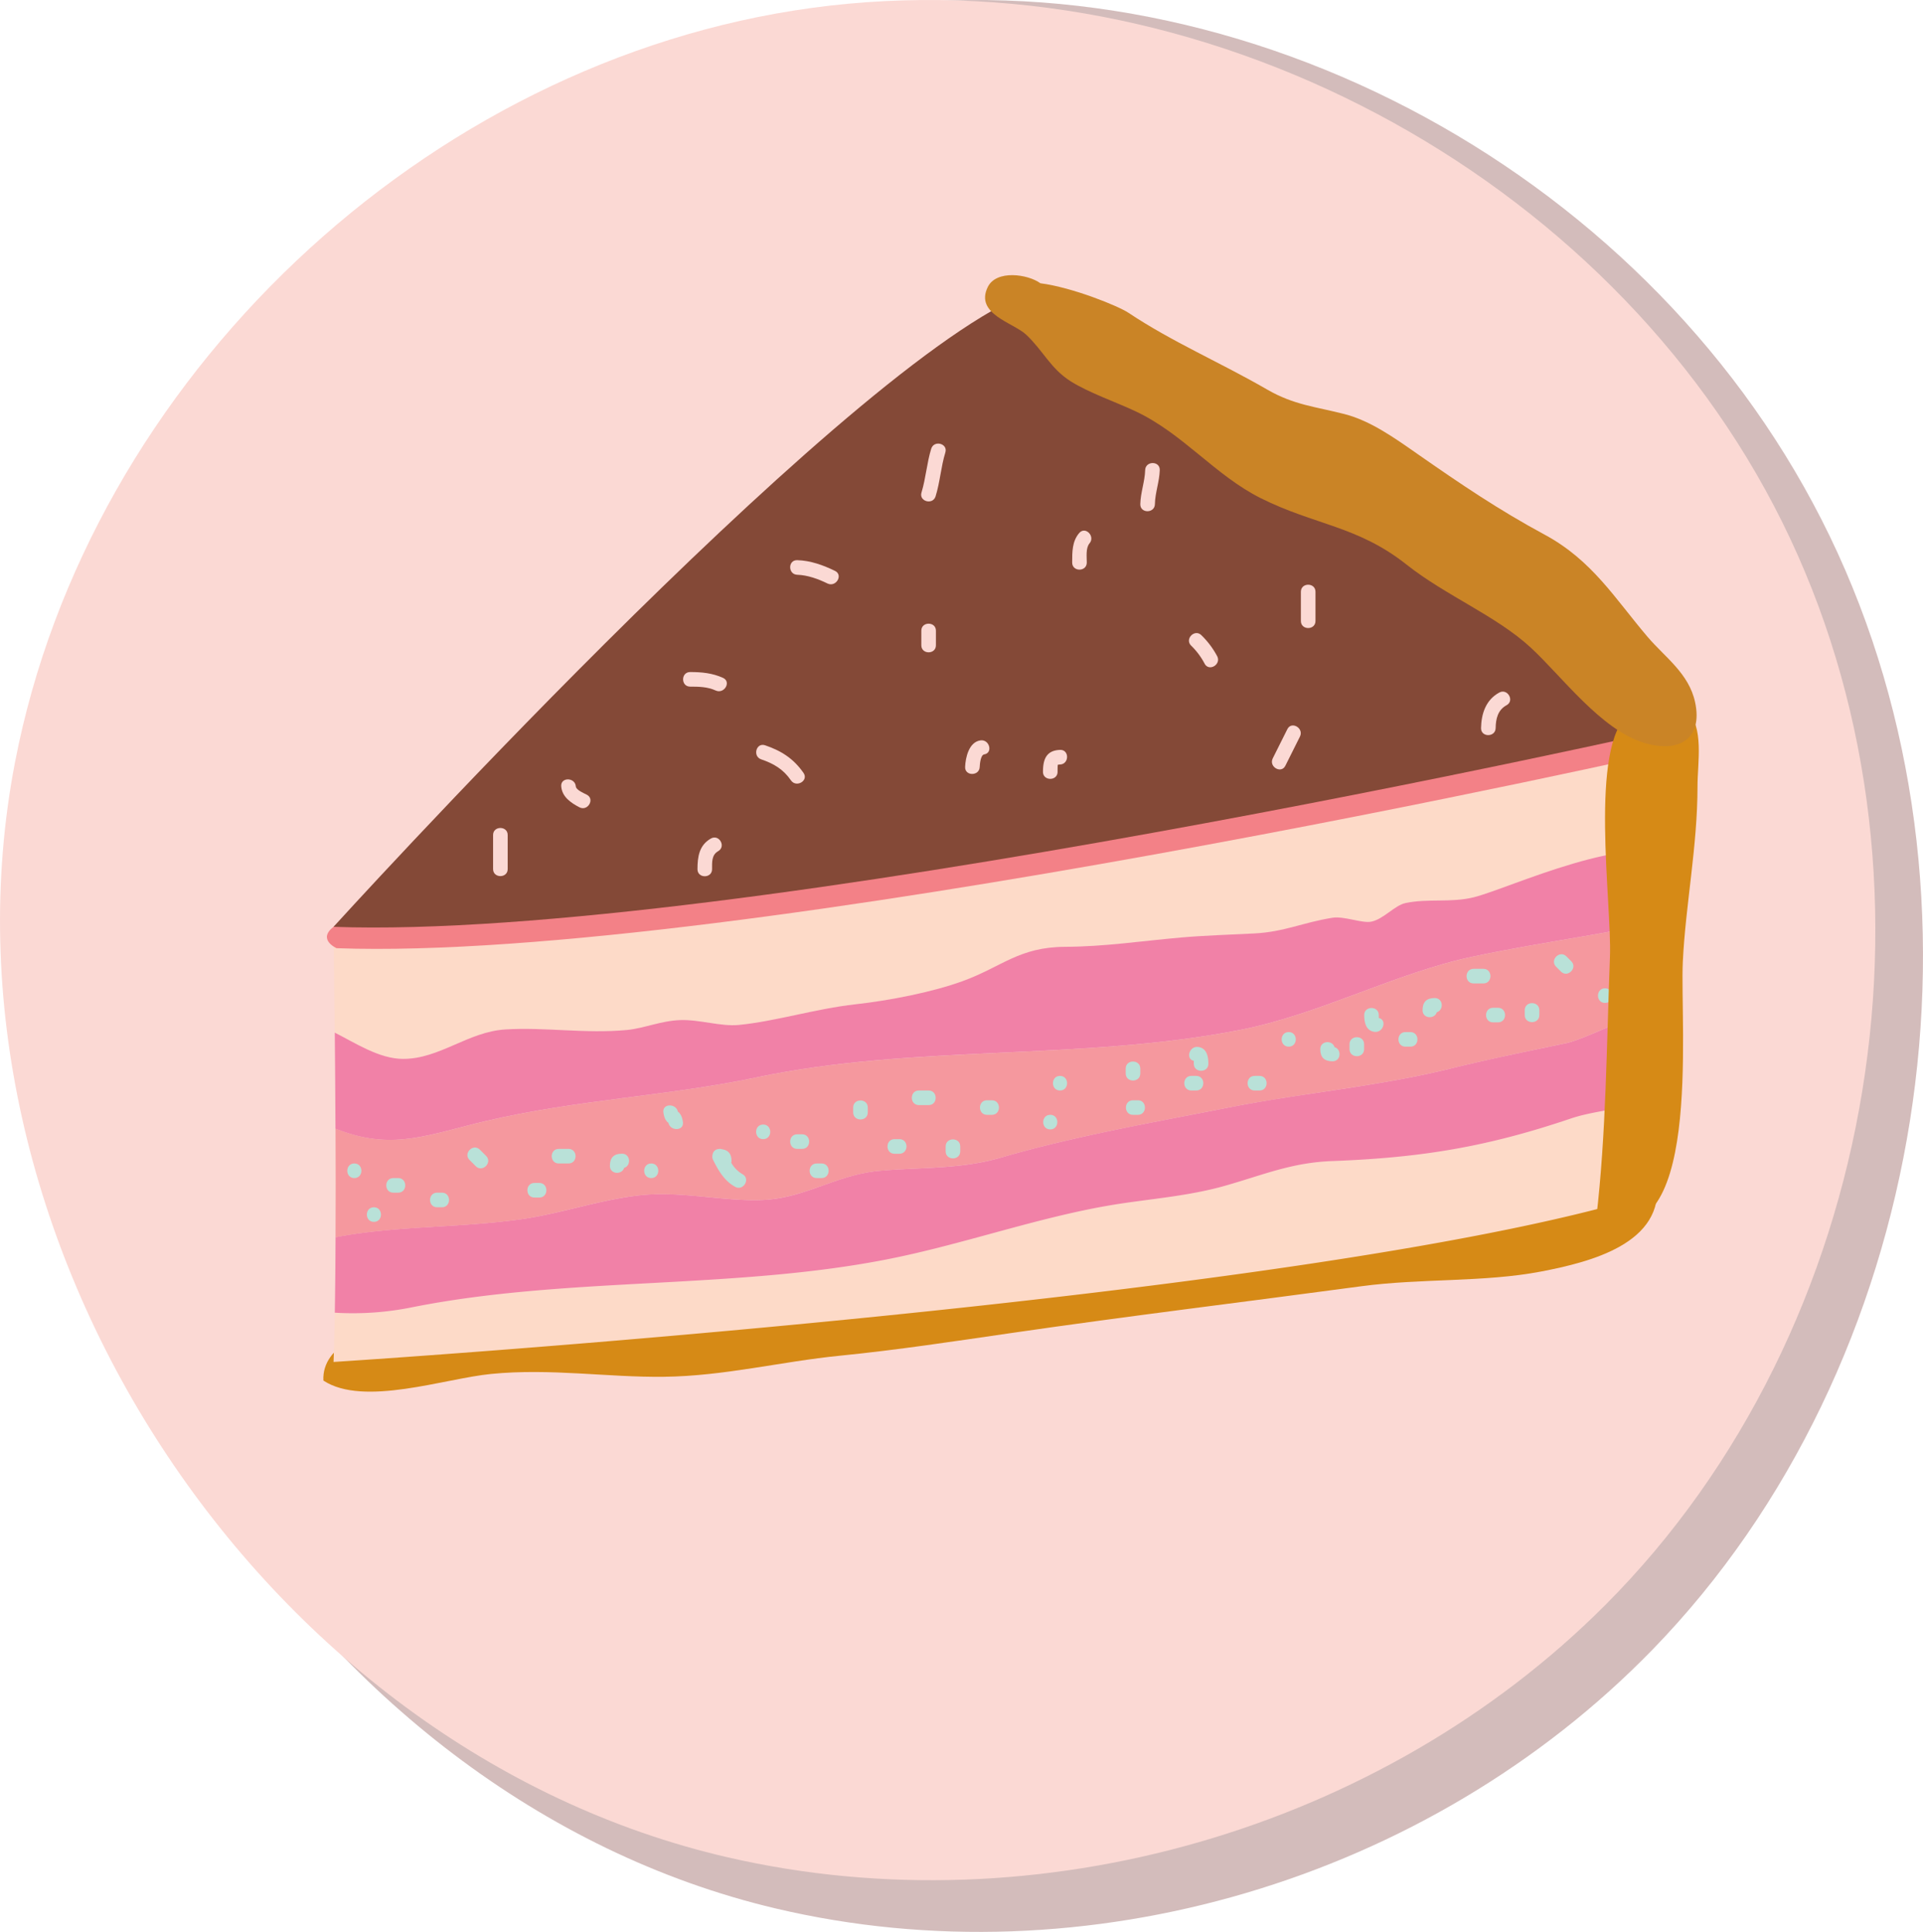 <svg xmlns="http://www.w3.org/2000/svg" width="1078.69" height="1083.81" viewBox="0.002 -0.003 1078.685 1083.817" style=""><g><title>Pinkicons03_64470161</title><g data-name="Layer 2"><g data-name="Слой 2"><g data-name="icons 64470161"><path d="M927.08 925.34c154.81-159.33 196.76-422.73 99.35-624.45S699.52-25.83 482.36 4.52s-405.8 213.83-447.22 435C-15.92 712 171.87 1008.35 435 1070.64c173.66 41.09 366.18-15.75 492.08-145.3z" fill="#d3bcbb"></path><path d="M900.35 900.56c154.82-155.07 196.76-411.42 99.34-607.73S672.78-25.14 455.62 4.4 49.83 212.51 8.4 427.71C-42.66 692.89 145.13 981.35 408.3 1042c173.62 40 366.15-15.37 492.05-141.44z" fill="#fbd9d4"></path><path d="M929.37 662.59c-35.89-1.54-69 3.34-102.73 11.91-44.17 11.21-90.64 15.5-136.23 24.11-21.16 4-38.59 4.85-59.36 6.66-26 2.26-48.39 10.86-74.06 15.87-42.4 8.28-88.06 6.76-131.9 4.6-41.84-2.06-80 6.17-122.08 8.19-17.35.84-35.41 3.52-52.57 6.14-12.57 1.92-39.27 14.3-46.27 4.1l-8.41 8.19c-8.25 4.47-14.92 12.13-14.35 22.16 22.6 14.82 68-1.19 94.15-3.73 33.45-3.27 65.43 2 96.88 1.6 34-.4 65.57-8.54 98.83-11.84 31.9-3.17 64.76-8.17 96.27-12.75 65.16-9.47 129.84-17.29 196-26.19 33.57-4.53 68.92-2.14 100.88-8.26 27.58-5.3 69.46-15.7 64.95-50.76z" fill="#d68a16"></path><path d="M283.41 577.51c22.41-1.38 45 2.51 68.39.29 9.47-.91 19-5.19 29.88-5.55s22.8 3.7 32.75 2.73C435 573 457.5 565.89 480 563.4c19-2.1 42.89-6.71 60.12-13 22-8 31.57-19.08 57.26-19.24 22.92-.14 41.75-3.16 65.51-5.25 13.28-1.16 27.29-1.55 41-2.27 16.65-.86 27.08-6.15 43.67-8.79 6.52-1 16.83 3.27 21.84 2.18 6.88-1.48 13.07-9.16 19.17-10.44 12.57-2.63 25.33-.07 38.15-3.2 19.9-4.88 89.89-38.36 117.18-21.42.31-33.09-1.1-61-5.8-73.43l-307.7-63.09-244.58 126.63L187.05 520s.38 24.76.71 59.33C199 584.92 212.65 594 226.06 594c20.54.06 36.45-15.19 57.35-16.49z" fill="#fddac8"></path><path d="M359.85 670.48c22.84-2.28 46.45 3.69 68.25 2.69 23.75-1.07 41.43-14.29 65.51-16.36 24.43-2.08 45.39-.83 68.25-7.5C603.28 637.24 648 629.48 690 621.18c40.13-7.91 82.85-11.66 123-21.54 21.59-5.31 43.25-9.75 65.51-14.4 11.58-2.43 46.38-20.62 62.27-23.79.92-15.46 1.72-31.4 2.27-47-39 9.27-75.78 13.54-116.41 22.12-43.95 9.27-86.14 32.44-131 41.23-89.25 17.46-182.95 8-270.86 26.55-50 10.56-100.5 12.43-152.26 24.56-31 7.26-51.3 16.51-81.21 5.39-1-.37-2.06-.74-3.1-1.1.1 20.24.13 41.14 0 60.93 33.6-6.49 67.77-5.1 103.38-10 22.87-3.13 45.24-11.36 68.26-13.65z" fill="#f5989e"></path><path d="M747.47 651.36c-22.74.85-39 7.75-60 13.79-20.67 5.94-43.22 7.51-62.74 10.71-42.75 7-84.84 22.41-127.75 30.77-86.55 16.86-179.21 9.59-265.38 26.69a167.18 167.18 0 0 1-43.79 3.11c-.18 10.3-.41 19.68-.72 27.64 0 0 562.25-35.59 745.49-96.38 0 0 2.14-21.91 4.56-53.11-16.37 6.72-40.12 7.56-55.94 12.89-46.92 15.88-83.61 22-133.73 23.89z" fill="#fddac8"></path><path d="M272.49 628.91c51.76-12.13 102.22-14 152.26-24.56 87.89-18.58 181.61-9.09 270.86-26.55 44.88-8.79 87.11-32 131-41.23C867.26 528 904 523.72 943 514.45c.4-11.12.67-22 .77-32.46-27.26-17-97.28 16.54-117.18 21.42-12.82 3.13-25.58.57-38.15 3.2-6.1 1.28-12.29 9-19.17 10.44-5 1.09-15.32-3.22-21.84-2.18-16.59 2.64-27 7.93-43.67 8.79-13.67.72-27.68 1.11-41 2.27-23.76 2.09-42.59 5.11-65.51 5.25-25.69.16-35.22 11.21-57.26 19.24-17.23 6.27-41.16 10.88-60.12 13C457.5 565.9 435 573 414.43 575c-10 1-21.92-3.08-32.75-2.73s-20.42 4.64-29.88 5.55c-23.35 2.22-45.95-1.67-68.39-.29-20.9 1.3-36.81 16.55-57.32 16.52-13.41 0-27.08-9.11-38.3-14.73.16 16.3.3 34.79.39 53.93 1 .36 2.1.73 3.1 1.1 29.91 11.07 50.23 1.82 81.21-5.44z" fill="#f181a7"></path><path d="M878.5 585.24c-22.26 4.65-44 9.09-65.51 14.4-40.15 9.88-82.9 13.63-123 21.54-42 8.3-86.71 16.06-128.13 28.13-22.86 6.69-43.86 5.42-68.25 7.5-24.08 2.07-41.76 15.29-65.51 16.36-21.8 1-45.41-5-68.25-2.69S314.46 681 291.6 684.1c-35.61 4.91-69.78 3.51-103.38 10-.06 15.07-.2 29.43-.42 42.33a167 167 0 0 0 43.76-3.11c86.17-17.1 178.79-9.83 265.38-26.69 42.95-8.36 85-23.75 127.75-30.77 19.52-3.2 42.07-4.77 62.73-10.71 21.1-6 37.31-13 60.05-13.79 50.12-1.89 86.81-8 133.75-23.89 15.79-5.34 39.54-6.17 55.94-12.89 1.22-15.86 2.52-34.11 3.64-53.13-15.91 3.17-50.72 21.36-62.3 23.79z" fill="#f181a7"></path><path d="M574.45 178s245 96.67 365.3 242.55c0 0-527.63 119.44-750.93 111.4 0 0-11-4.79-1.74-12C263.46 460.37 484.89 217.2 574.45 178z" fill="#f38187"></path><path d="M572.7 166s245 96.68 365.31 242.55c0 0-527.62 119.45-750.93 111.41 0 .04 278.7-307.15 385.62-353.96z" fill="#844937"></path><path d="M276.59 468.44v19.11c0 5.27 8.19 5.27 8.19 0v-19.11c0-5.25-8.19-5.25-8.19 0z" fill="#fbd9d4"></path><path d="M329.15 445.83c-1.46-.77-6-2.6-6.16-4.66-.43-5.22-8.62-5.26-8.18 0 .49 5.89 5.35 9.19 10.21 11.73 4.68 2.43 8.82-4.64 4.13-7.07z" fill="#fbd9d4"></path><path d="M405.59 380.3c-6-2.73-12-3.27-18.45-3.28-5.28 0-5.28 8.18 0 8.19 4.92 0 9.76.08 14.32 2.17 4.76 2.15 8.93-4.84 4.13-7.08z" fill="#fbd9d4"></path><path d="M468.37 320.26c-6.59-3.2-13.79-5.81-21.17-6-5.29-.16-5.27 8 0 8.19 5.87.18 11.81 2.37 17 4.91 4.8 2.25 8.92-4.81 4.17-7.1z" fill="#fbd9d4"></path><path d="M522.37 251.7c-2.49 8.05-3 16.52-5.46 24.57-1.57 5.05 6.34 7.2 7.9 2.18 2.5-8.05 3-16.53 5.46-24.57 1.61-5.03-6.27-7.18-7.9-2.18z" fill="#fbd9d4"></path><path d="M642.37 263.73c-.19 6.45-2.59 12.6-2.73 19.11-.1 5.28 8.08 5.27 8.19 0 .13-6.5 2.54-12.62 2.73-19.11.16-5.28-8.03-5.26-8.19 0z" fill="#fbd9d4"></path><path d="M729.72 332v16.37c0 5.29 8.19 5.29 8.19 0V332c0-5.3-8.19-5.3-8.19 0z" fill="#fbd9d4"></path><path d="M841 388.53c-7.5 4.06-10.07 11.81-10.22 19.92-.09 5.28 8.1 5.27 8.19 0s1.23-10.18 6.17-12.84c4.58-2.55.45-9.61-4.14-7.08z" fill="#fbd9d4"></path><path d="M722.13 409.07l-8.19 16.38c-2.35 4.71 4.72 8.86 7.07 4.14l8.19-16.38c2.32-4.7-4.74-8.86-7.07-4.14z" fill="#fbd9d4"></path><path d="M594.61 420.7c-7.75.28-9.55 5.38-9.56 12.28 0 5.29 8.18 5.28 8.19 0 0-1.27 0-2.53.1-3.78v-.14a7.14 7.14 0 0 1 1.23-.17c5.3-.19 5.32-8.39.04-8.19z" fill="#fbd9d4"></path><path d="M398.73 470.44c-6.55 3.73-7.48 10.24-7.49 17.19 0 5.28 8.18 5.27 8.19 0 0-3.85-.33-8 3.43-10.12 4.59-2.66.46-9.74-4.13-7.07z" fill="#fbd9d4"></path><path d="M450.74 433.64c-5.53-8-12.44-12.43-21.57-15.53-5-1.7-7.15 6.21-2.17 7.9 7 2.37 12.41 5.58 16.67 11.77 2.96 4.32 10.06.22 7.07-4.14z" fill="#fbd9d4"></path><path d="M516.81 353.82V362c0 5.28 8.19 5.28 8.19 0v-8.19c0-5.23-8.19-5.23-8.19.01z" fill="#fbd9d4"></path><path d="M605.35 299.05c-4 4.68-3.91 10.71-3.92 16.55 0 5.29 8.18 5.29 8.19 0 0-3.12-.67-8.17 1.53-10.76 3.39-3.99-2.37-9.84-5.8-5.79z" fill="#fbd9d4"></path><path d="M682.76 368.13a47.35 47.35 0 0 0-8.83-11.75c-3.73-3.74-9.52 2.05-5.79 5.8a40.24 40.24 0 0 1 7.55 10.08c2.44 4.74 9.49.54 7.07-4.13z" fill="#fbd9d4"></path><path d="M549.84 415.38c-6.35 1-8.25 9.6-8.47 14.86s8 5.27 8.19 0c.07-1.61.49-6.64 2.46-7 5.2-.81 2.98-8.74-2.18-7.86z" fill="#fbd9d4"></path><path d="M198.76 652.72c-5.27 0-5.27 8.19 0 8.19s5.31-8.19 0-8.19z" fill="#b9e1d8"></path><path d="M209.75 677.29c-5.29 0-5.29 8.19 0 8.19s5.25-8.19 0-8.19z" fill="#b9e1d8"></path><path d="M223.36 660.91h-2.73c-5.28 0-5.28 8.19 0 8.19h2.73c5.28 0 5.28-8.19 0-8.19z" fill="#b9e1d8"></path><path d="M247.93 669.1h-2.74c-5.27 0-5.27 8.19 0 8.19h2.74c5.27 0 5.27-8.19 0-8.19z" fill="#b9e1d8"></path><path d="M272.67 648.46l-2.73-2.72-.76-.77c-3.74-3.74-9.53 2.06-5.8 5.79l.77.76 2.73 2.74c3.72 3.74 9.52-2.04 5.79-5.8z" fill="#b9e1d8"></path><path d="M302.53 663.65h-2.74c-5.27 0-5.27 8.18 0 8.18h2.74c5.27 0 5.27-8.18 0-8.18z" fill="#b9e1d8"></path><path d="M318.9 644.54h-5.46c-5.28 0-5.28 8.18 0 8.18h5.46c5.28 0 5.28-8.18 0-8.18z" fill="#b9e1d8"></path><path d="M348.93 647.23c-4.61 0-6.8 2.21-6.82 6.82 0 4.85 6.8 5.19 8 1.13 4-1.11 3.66-7.95-1.18-7.95z" fill="#b9e1d8"></path><path d="M365.31 652.72c-5.28 0-5.28 8.19 0 8.19s5.24-8.19 0-8.19z" fill="#b9e1d8"></path><path d="M382.06 625.83c-.23-.53-1.88-2.8-1.74-1.77-.67-5.16-8.87-5.23-8.19 0a13.11 13.11 0 0 0 1 3.69c.24.53 1.88 2.8 1.75 1.77.67 5.16 8.87 5.23 8.19 0a12.71 12.71 0 0 0-1.01-3.69z" fill="#b9e1d8"></path><path d="M416.5 658.74a17.38 17.38 0 0 1-6.32-6.45 4.89 4.89 0 0 0 .16-.93c0-4-1.81-6.1-5.31-6.61a3.41 3.41 0 0 0-1.38-.2h-.25l-.47.09a3.57 3.57 0 0 0-3.13 2.68 1 1 0 0 1-.09.33 2.94 2.94 0 0 0-.09.62 3.89 3.89 0 0 0 .36 2.42c3 6 6.31 11.78 12.38 15.12 4.64 2.55 8.77-4.52 4.14-7.07z" fill="#b9e1d8"></path><path d="M428.1 630.88c-5.29 0-5.29 8.19 0 8.19s5.27-8.19 0-8.19z" fill="#b9e1d8"></path><path d="M449.93 636.35h-2.73c-5.28 0-5.28 8.19 0 8.19h2.73c5.28 0 5.28-8.19 0-8.19z" fill="#b9e1d8"></path><path d="M460.85 652.72h-2.73c-5.28 0-5.28 8.19 0 8.19h2.73c5.28 0 5.28-8.19 0-8.19z" fill="#b9e1d8"></path><path d="M478.58 621.33v2.73c0 5.29 8.2 5.29 8.2 0v-2.73c0-5.28-8.2-5.28-8.2 0z" fill="#b9e1d8"></path><path d="M504.52 639.07h-2.73c-5.28 0-5.28 8.2 0 8.2h2.73c5.29-.04 5.29-8.2 0-8.2z" fill="#b9e1d8"></path><path d="M520.9 611.78h-5.46c-5.28 0-5.28 8.19 0 8.19h5.46c5.28.03 5.28-8.19 0-8.19z" fill="#b9e1d8"></path><path d="M530.45 643.17v2.73c0 5.28 8.19 5.28 8.19 0v-2.73c0-5.28-8.19-5.28-8.19 0z" fill="#b9e1d8"></path><path d="M556.38 617.26h-2.72c-5.28 0-5.28 8.18 0 8.18h2.72c5.29-.02 5.29-8.18 0-8.18z" fill="#b9e1d8"></path><path d="M589.14 625.42c-5.28 0-5.28 8.19 0 8.19s5.29-8.19 0-8.19z" fill="#b9e1d8"></path><path d="M594.61 603.59c-5.29 0-5.29 8.19 0 8.19s5.28-8.19 0-8.19z" fill="#b9e1d8"></path><path d="M631.45 599.49v2.73c0 5.28 8.19 5.28 8.19 0v-2.73c0-5.28-8.19-5.28-8.19 0z" fill="#b9e1d8"></path><path d="M638.28 617.26h-2.73c-5.29 0-5.29 8.18 0 8.18h2.73c5.28-.02 5.28-8.18 0-8.18z" fill="#b9e1d8"></path><path d="M671 603.59h-2.72c-5.29 0-5.29 8.19 0 8.19H671c5.32 0 5.32-8.19 0-8.19z" fill="#b9e1d8"></path><path d="M672.12 587.36c-5-.69-7.23 6.76-2.48 7.78v1.63c0 5.27 8.22 5.28 8.19 0 .01-4.1-.89-8.77-5.71-9.41z" fill="#b9e1d8"></path><path d="M706.52 603.59h-2.72c-5.29 0-5.29 8.19 0 8.19h2.72c5.29 0 5.29-8.19 0-8.19z" fill="#b9e1d8"></path><path d="M722.9 579c-5.28 0-5.28 8.19 0 8.19s5.28-8.19 0-8.19z" fill="#b9e1d8"></path><path d="M748.6 587.45c-1.15-4.07-8-3.73-8 1.13 0 4.6 2.22 6.79 6.83 6.82 4.89.03 5.23-6.8 1.17-7.95z" fill="#b9e1d8"></path><path d="M757 585.84v2.74c0 5.28 8.19 5.28 8.19 0v-2.74c.02-5.28-8.19-5.28-8.19 0z" fill="#b9e1d8"></path><path d="M773.43 571.09v-1.62c0-5.29-8.22-5.29-8.19 0 0 4.08.92 8.75 5.74 9.41 5.02.68 7.2-6.77 2.45-7.79z" fill="#b9e1d8"></path><path d="M791.14 579h-2.73c-5.28 0-5.28 8.19 0 8.19h2.73c5.28.02 5.28-8.19 0-8.19z" fill="#b9e1d8"></path><path d="M804.79 559.91c-4.61 0-6.8 2.22-6.82 6.82 0 4.86 6.8 5.2 8 1.13 4.03-1.15 3.68-7.98-1.18-7.95z" fill="#b9e1d8"></path><path d="M832.09 543.53h-5.46c-5.29 0-5.29 8.19 0 8.19h5.46c5.29 0 5.29-8.19 0-8.19z" fill="#b9e1d8"></path><path d="M840.28 565.37h-2.73c-5.28 0-5.28 8.19 0 8.19h2.73c5.29 0 5.29-8.19 0-8.19z" fill="#b9e1d8"></path><path d="M855.29 566.73v2.74c0 5.27 8.19 5.27 8.19 0v-2.74c0-5.27-8.19-5.27-8.19 0z" fill="#b9e1d8"></path><path d="M881.39 539.27l-2.72-2.73c-3.75-3.74-9.53 2.06-5.8 5.79l2.73 2.74c3.74 3.73 9.53-2.07 5.79-5.8z" fill="#b9e1d8"></path><path d="M900.33 554.46c-5.27 0-5.27 8.19 0 8.19s5.28-8.19 0-8.19z" fill="#b9e1d8"></path><path d="M911.26 532.61h-2.74c-5.27 0-5.27 8.19 0 8.19h2.74c5.27 0 5.27-8.19 0-8.19z" fill="#b9e1d8"></path><path d="M927.63 543.53c-5.28 0-5.28 8.19 0 8.19s5.25-8.19 0-8.19z" fill="#b9e1d8"></path><path d="M930.36 519c-5.28 0-5.28 8.19 0 8.19s5.28-8.19 0-8.19z" fill="#b9e1d8"></path><path d="M952.2 441.17c0-13.52 3.83-33.08-6.06-43.07-10.19-10.27-24.1-11.21-24 4.85l-8.14-2.73c-23 17.82-9.76 106.63-10.91 136.49-1.92 49.57-2.07 99.4-7.72 146.93 60.33 23.82 46.8-108.12 48.6-144.27 1.57-32.04 8.23-64.61 8.23-98.2z" fill="#d68a16"></path><path d="M950.86 394c-3.45-16.23-17-25.35-26.66-36.71-18.39-21.59-31.06-42.95-57.78-57.36-25.78-13.93-46.94-28.26-71.09-45.11-13-9.08-26.49-18.74-41.07-22.5-16.17-4.17-28.36-5.06-43.43-13.77-26.69-15.43-53-26.54-77.8-43.05-5.74-3.84-31.52-14.3-49.43-16.59-7-5.12-24.76-7.73-29.55 2.16-7.34 15.17 14.39 19.91 21.59 26.7 9.55 9 13.69 19.06 25 26.17 10.29 6.47 24.91 11.41 36.4 16.83 26.78 12.66 44.4 35.77 70.11 48.68 30.3 15.17 54.33 15.49 81.87 37.31 22 17.42 50.39 28.78 69.67 46.58 17.46 16.15 39.27 45.95 63.35 53.34 19.63 6.04 33.22-2.03 28.82-22.68z" fill="#ca8426"></path></g></g></g></g></svg>